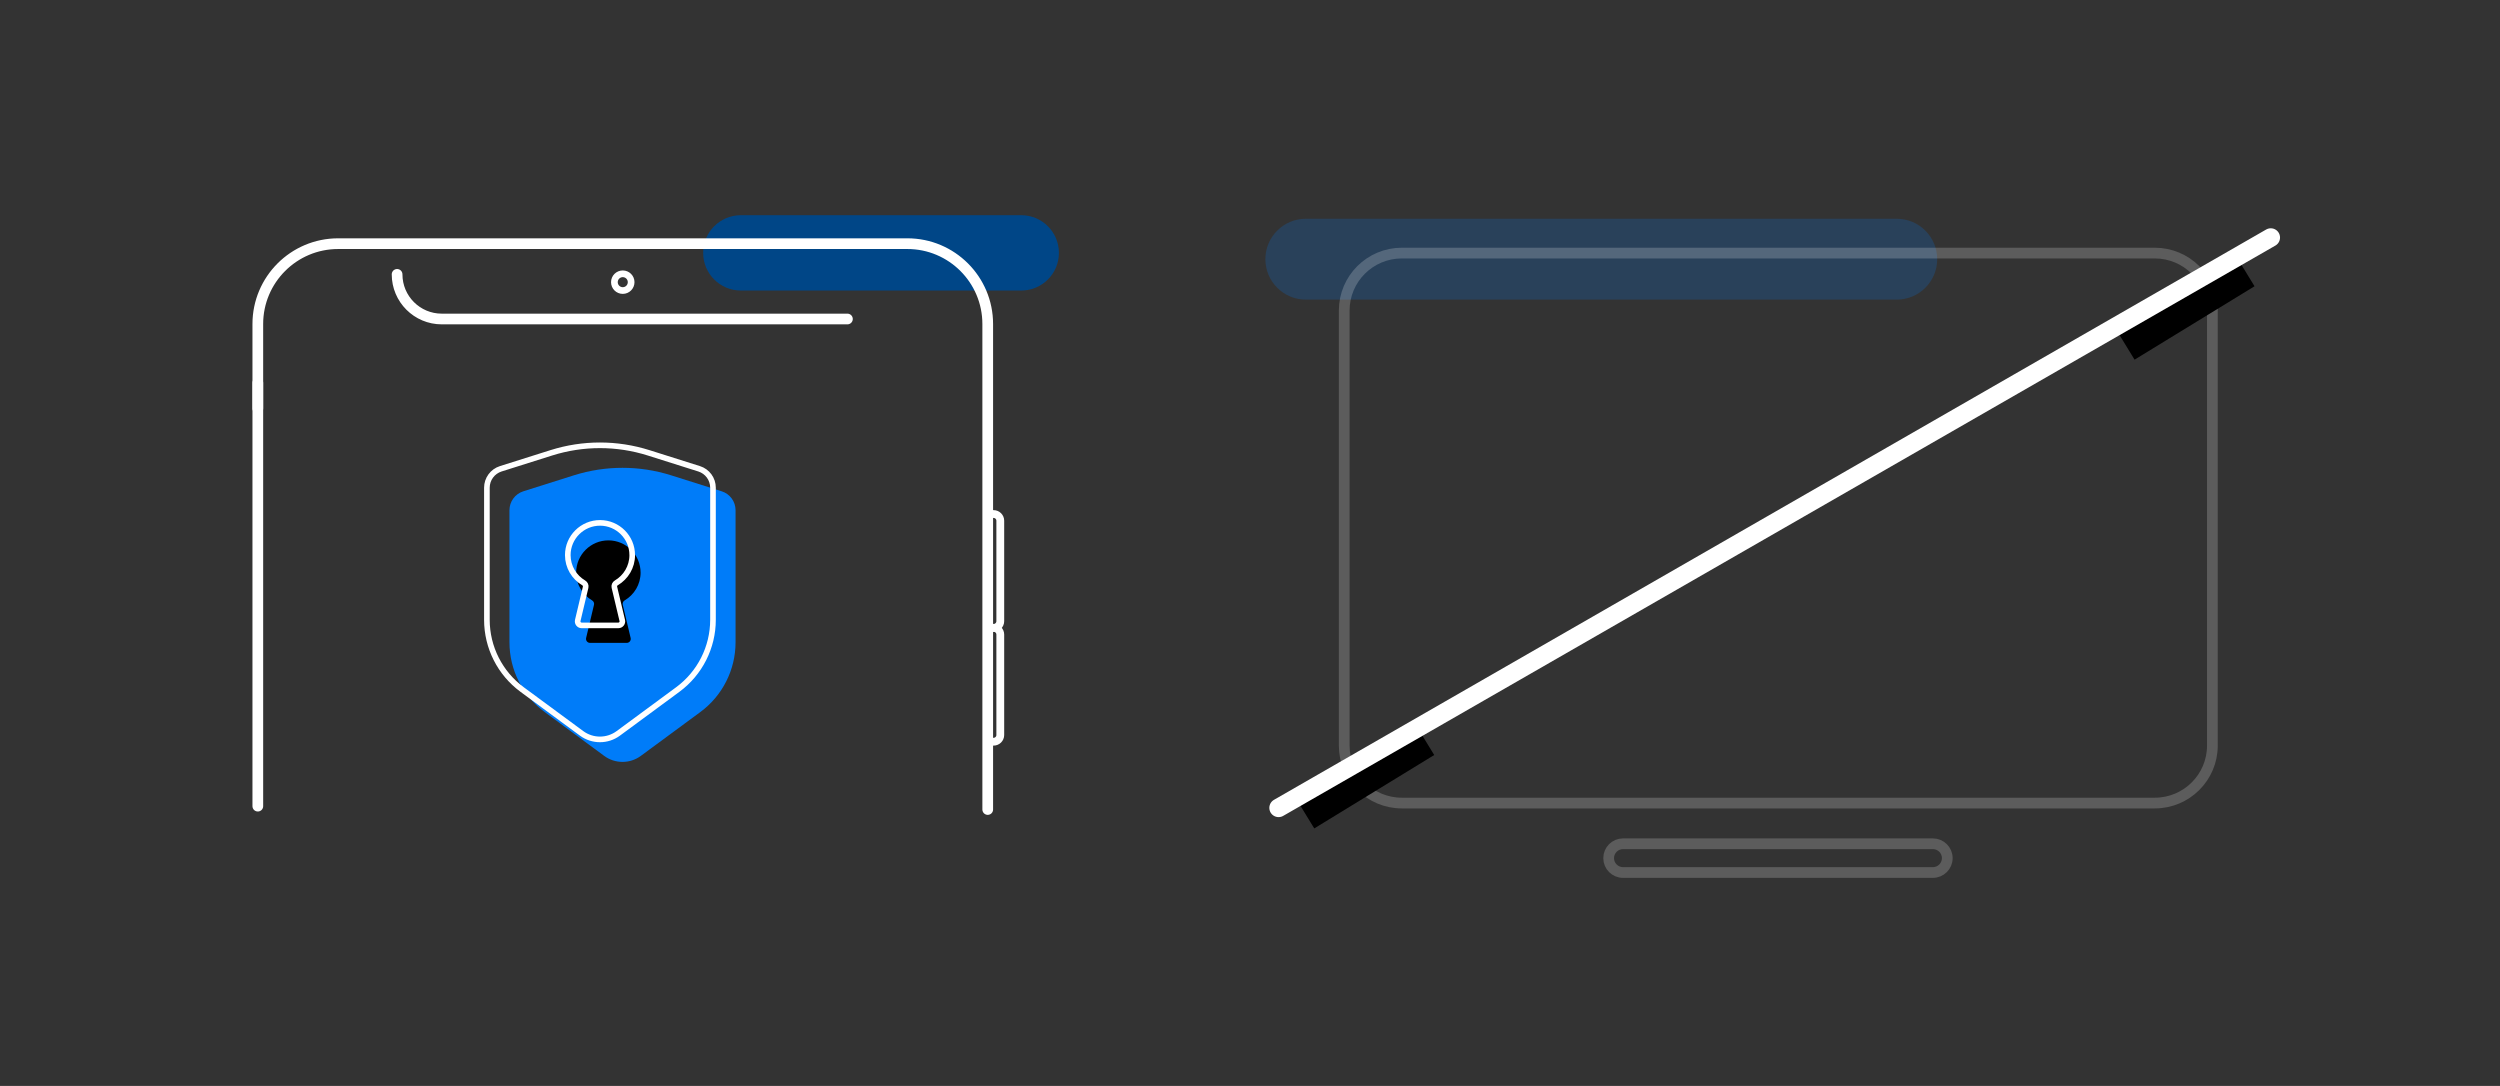 <svg width="320" height="139" viewBox="0 0 320 139" fill="none" xmlns="http://www.w3.org/2000/svg">
<rect x="0" y="0" width="320" height="139" fill="#333333" stroke="none"/>
<g clip-path="url(#clip0_4518_377)">
<path d="M89.642 91.141L82.025 96.754C80.631 97.781 78.731 97.781 77.338 96.754L69.72 91.141C66.884 89.053 65.211 85.739 65.211 82.217V65.308C65.211 64.2 65.93 63.221 66.985 62.886L73.46 60.84C77.509 59.562 81.854 59.562 85.902 60.84L92.377 62.886C93.434 63.219 94.151 64.198 94.151 65.308V82.217C94.151 85.739 92.476 89.053 89.642 91.141Z" fill="#007CF9"/>
<path d="M81.994 73.292C81.994 71.022 80.159 69.179 77.892 69.168C75.611 69.158 73.749 71.009 73.749 73.292C73.749 74.808 74.568 76.134 75.787 76.849C75.983 76.964 76.084 77.191 76.032 77.411L75.023 81.659C74.948 81.979 75.191 82.289 75.52 82.289H80.224C80.554 82.289 80.799 81.981 80.721 81.659L79.713 77.412C79.66 77.191 79.761 76.964 79.957 76.849C81.177 76.132 81.996 74.808 81.996 73.292H81.994Z" fill="black"/>
<path d="M86.754 88.26L79.137 93.873C77.743 94.9 75.843 94.9 74.449 93.873L66.832 88.26C63.996 86.171 62.323 82.858 62.323 79.336V62.427C62.323 61.319 63.041 60.34 64.097 60.005L70.572 57.959C74.62 56.68 78.966 56.68 83.014 57.959L89.489 60.005C90.546 60.338 91.263 61.317 91.263 62.427V79.336C91.263 82.858 89.588 86.171 86.754 88.26Z" stroke="white" stroke-width="0.72" stroke-linecap="round" stroke-linejoin="round"/>
<path d="M80.923 71.052C80.923 68.781 79.088 66.939 76.821 66.928C74.539 66.918 72.677 68.769 72.677 71.052C72.677 72.568 73.497 73.894 74.716 74.609C74.912 74.724 75.013 74.951 74.961 75.171L73.952 79.418C73.877 79.739 74.12 80.049 74.449 80.049H79.153C79.482 80.049 79.727 79.741 79.65 79.418L78.641 75.172C78.589 74.951 78.69 74.724 78.886 74.609C80.106 73.892 80.925 72.568 80.925 71.052H80.923Z" stroke="white" stroke-width="0.72" stroke-linecap="round" stroke-linejoin="round"/>
<path d="M130.719 27.546H94.827C92.164 27.546 90.005 29.705 90.005 32.367C90.005 35.03 92.164 37.189 94.827 37.189H130.719C133.382 37.189 135.541 35.03 135.541 32.367C135.541 29.705 133.382 27.546 130.719 27.546Z" fill="#004687"/>
<path d="M33 52.294V41.475C33 35.794 37.605 31.189 43.286 31.189H116.143C121.824 31.189 126.429 35.794 126.429 41.475V103.617" stroke="white" stroke-width="1.37" stroke-linecap="round" stroke-linejoin="round"/>
<path d="M108.471 40.832H56.543C53.387 40.832 50.828 38.273 50.828 35.117" stroke="white" stroke-width="1.37" stroke-linecap="round" stroke-linejoin="round"/>
<path d="M79.714 37.189C80.306 37.189 80.786 36.709 80.786 36.117C80.786 35.526 80.306 35.046 79.714 35.046C79.123 35.046 78.643 35.526 78.643 36.117C78.643 36.709 79.123 37.189 79.714 37.189Z" stroke="white" stroke-width="0.857" stroke-linecap="round" stroke-linejoin="round"/>
<path d="M127.179 94.939H126.536V80.367H127.179C127.652 80.367 128.036 80.751 128.036 81.225V94.082C128.036 94.555 127.652 94.939 127.179 94.939Z" stroke="white" stroke-linecap="round" stroke-linejoin="round"/>
<path d="M127.179 80.367H126.536V65.796H127.179C127.652 65.796 128.036 66.18 128.036 66.653V79.51C128.036 79.984 127.652 80.367 127.179 80.367Z" stroke="white" stroke-linecap="round" stroke-linejoin="round"/>
<path d="M33 103.189V49" stroke="white" stroke-width="1.37" stroke-linecap="round" stroke-linejoin="round"/>
</g>
<path opacity="0.2" d="M247.406 108H207.752C206.733 108 205.907 108.824 205.907 109.84C205.907 110.857 206.733 111.681 207.752 111.681H247.406C248.425 111.681 249.251 110.857 249.251 109.84C249.251 108.824 248.425 108 247.406 108Z" stroke="white" stroke-width="1.373" stroke-linecap="round" stroke-linejoin="round"/>
<path opacity="0.2" d="M242.775 28H167.154C164.289 28 161.967 30.317 161.967 33.176C161.967 36.035 164.289 38.353 167.154 38.353H242.775C245.64 38.353 247.962 36.035 247.962 33.176C247.962 30.317 245.64 28 242.775 28Z" fill="#007CF9"/>
<path opacity="0.2" d="M275.808 32.394H179.438C175.363 32.394 172.06 35.69 172.06 39.756V95.431C172.06 99.497 175.363 102.793 179.438 102.793H275.808C279.883 102.793 283.186 99.497 283.186 95.431V39.756C283.186 35.69 279.883 32.394 275.808 32.394Z" stroke="white" stroke-width="1.373" stroke-linecap="round" stroke-linejoin="round"/>
<rect width="18" height="4.26" transform="matrix(0.853 -0.522 -0.522 -0.853 168.226 106.037)" fill="black"/>
<rect width="18" height="4.26" transform="matrix(0.853 -0.522 -0.522 -0.853 273.226 46.037)" fill="black"/>
<path d="M163.659 103.406L290.659 30.406" stroke="white" stroke-width="2.37" stroke-linecap="round"/>
<defs>
<clipPath id="clip0_4518_377">
<rect width="120" height="85.714" fill="white" transform="translate(24 27.546)"/>
</clipPath>
</defs>
</svg>

